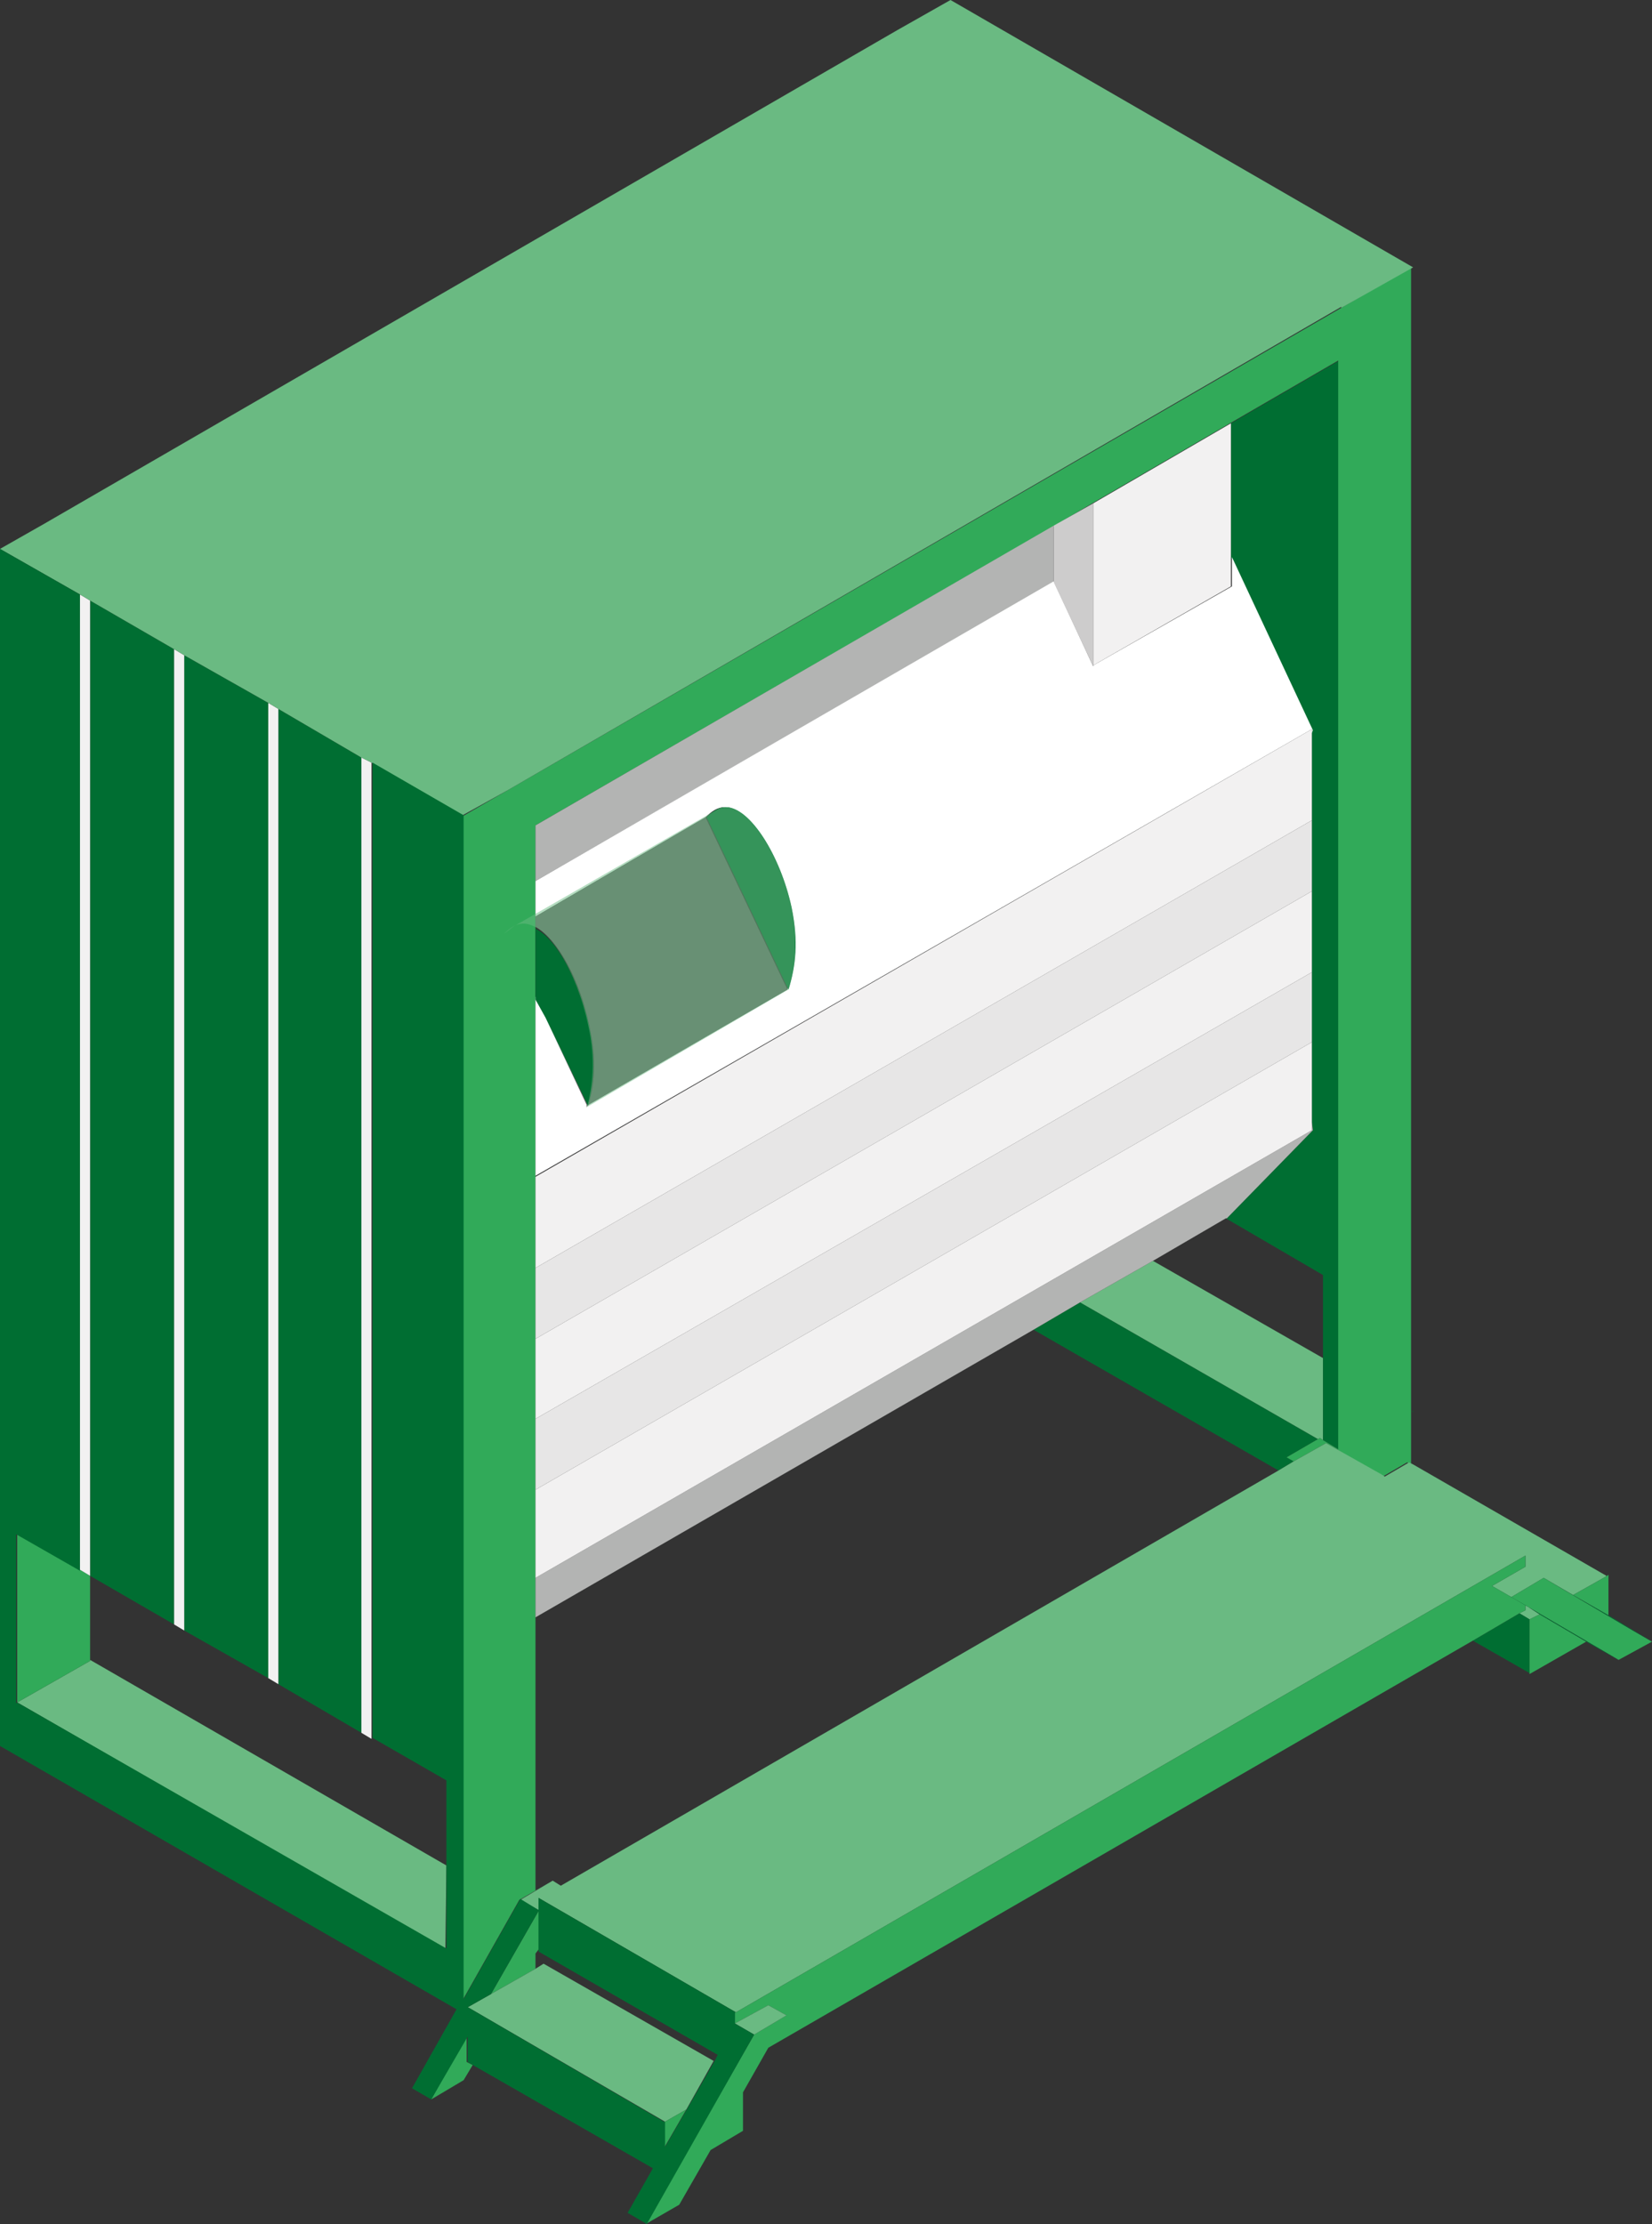 <?xml version="1.0" encoding="utf-8"?>
<!-- Generator: Adobe Illustrator 23.0.3, SVG Export Plug-In . SVG Version: 6.00 Build 0)  -->
<svg version="1.1" xmlns="http://www.w3.org/2000/svg" xmlns:xlink="http://www.w3.org/1999/xlink" x="0px" y="0px"
	 viewBox="0 0 163.2 219.6" style="enable-background:new 0 0 163.2 219.6;" xml:space="preserve">
<rect x="0" y="0" width="163.2" height="219.6" fill="#333333" stroke="none"/>
<style type="text/css">
	.st0{fill:#FFFFFF;}
	.st1{fill:none;stroke:#808080;stroke-width:0.106;stroke-miterlimit:10;}
	.st2{fill:none;}
	.st3{fill:#006E32;}
	.st4{fill:#6ABA82;}
	.st5{fill:#31AA59;}
	.st6{fill:#B3B4B3;}
	.st7{fill:#CDCCCC;}
	.st8{fill:#F2F1F1;}
	.st9{fill:#676767;}
	.st10{fill:#E7E6E6;}
	.st11{fill:#868686;}
	.st12{fill:#D9D9D9;}
	.st13{fill:#751518;}
	.st14{fill:#CC5261;}
	.st15{fill:#BD1622;}
	.st16{fill:#3458A3;}
	.st17{fill:#BFC9E8;}
	.st18{fill:#9FABD8;}
	.st19{opacity:0.5;}
</style>
<g id="Capa_2">
</g>
<g id="Capa_1">
	<g>
		<polygon class="st2" points="52.9,194.4 53.7,193.9 70.5,203.5 70.8,202.9 53.2,192.8 53.2,192.5 52.9,192.9 		"/>
		<polygon class="st2" points="27.5,166.3 26.5,165.7 18.2,161 17.2,160.4 8.9,155.6 8.9,155.6 8.9,163.9 44.1,184.2 44.1,175.9 
			36.7,171.7 35.7,171.1 		"/>
		<polygon class="st2" points="55.4,186.2 126.3,145.2 102.1,131.3 52.9,159.7 52.9,172.7 52.9,172.8 52.9,172.8 52.9,172.8 
			52.9,186.7 54.6,185.7 54.6,185.7 54.6,185.7 		"/>
		<polygon class="st2" points="130.7,125.9 121.1,120.3 113.9,124.5 130.7,134.1 		"/>
		<polygon class="st3" points="130.2,142.1 106.7,128.6 102.1,131.3 126.3,145.2 127.8,144.3 127.1,143.9 		"/>
		<polygon class="st4" points="130.4,142 130.7,142.2 130.7,134.1 113.9,124.5 106.7,128.6 130.2,142.1 		"/>
		<polygon class="st4" points="139.6,139.3 139.6,139.3 139.6,139.3 		"/>
		<polygon class="st3" points="139.5,139.4 139.6,139.4 139.6,139.3 		"/>
		<polygon class="st5" points="93.9,0 93.9,0 93.9,0 		"/>
		<polygon class="st3" points="139.6,122.7 139.6,122.7 139.6,122.7 139.6,122.7 		"/>
		<polygon class="st3" points="129.6,72.1 129.6,72.4 129.6,110.8 129.7,111.6 121.2,120.3 121.1,120.3 130.7,125.9 130.7,134.1 
			130.7,142.2 132.2,143.1 132.2,143.1 136.5,145.6 136.8,145.8 136.8,145.8 132.3,143.2 132.3,126.8 132.3,126.8 132.3,35.6 
			121.6,41.8 121.6,55 		"/>
		<path class="st5" d="M132.5,30.4L132.5,30.4L50.2,78l0,0l-4.5,2.6v96.3l0,0v16.6l0,0v4l5.6-9.9l3.3-1.9l0,0l-1.7,1v-13.9l0,0l0,0
			l0,0v-13.1v-3.9v-8.7v-7v-8v-7v-9V98.5v-7v-1V87v-5.5l51.1-29.5l3.9-2.3l0,0l13.6-7.9l10.7-6.2v91.2l0,0v16.4l4.4,2.6l2.4-1.4
			l0.4,0.2l0,0v-5.4l0,0v0v-16.5l0,0l0,0l0,0V26.4L132.5,30.4z M139.5,139.4L139.5,139.4L139.5,139.4L139.5,139.4z"/>
		<polygon class="st6" points="104.1,57.5 104.1,57.5 104.1,51.9 52.9,81.5 52.9,87 		"/>
		<polygon class="st6" points="108,55.2 108,49.7 108,49.7 108,55.2 		"/>
		<path class="st0" d="M129.6,72v0.4l0.1-0.3l-8-17.1v2.9L108,65.7V55.2l0,0l0,10.6l-3.9-8.4L52.9,87v3.5l16.8-9.8
			c0.6-0.6,1.2-1,1.9-1c2.4,0,5.4,4.8,6.5,9.9c0.7,3.4,0.4,5.8-0.3,8.1l-0.4-0.8l0.4,0.8l-19.7,11.4c0,0,0,0.1,0,0.1l0-0.1l-0.1,0
			l0,0.1l-0.1,0l0.1-0.1l-4.1-8.7l-1-2v17.7L129.6,72z"/>
		<polygon class="st7" points="104.1,57.5 108,65.8 108,55.2 108,49.7 104.1,51.9 104.1,57.5 		"/>
		<polygon class="st8" points="108,65.7 121.6,57.9 121.6,55 121.6,41.8 108,49.7 108,55.2 		"/>
		<polygon class="st9" points="58,109.3 58,109.2 57.9,109.3 		"/>
		<polygon class="st9" points="58,109.2 58.1,109.2 53.9,100.5 		"/>
		<path class="st9" d="M58.2,101.2c0.8,3.5,0.5,6.1-0.1,7.9l19.7-11.4l-0.4-0.8l-7.7-16.2c0,0,0,0,0,0l-16.8,9.8v1
			C55.1,92.7,57.3,96.8,58.2,101.2z"/>
		<path class="st3" d="M77.5,96.9l0.4,0.8c0.7-2.3,1-4.7,0.3-8.1c-1.1-5.1-4.1-9.9-6.5-9.9c-0.7,0-1.3,0.4-1.9,1c0,0,0,0,0,0
			L77.5,96.9z"/>
		<path class="st3" d="M53.9,100.5l4.2,8.7l0,0.1c0,0,0-0.1,0-0.1c0.5-1.9,0.8-4.5,0.1-7.9c-1-4.4-3.1-8.5-5.3-9.6v7L53.9,100.5z"/>
		<polygon class="st6" points="106.7,128.6 113.9,124.5 121.1,120.3 121.2,120.3 129.7,111.6 129.6,110.8 129.6,111.6 52.9,155.8 
			52.9,159.7 102.1,131.3 		"/>
		<polygon class="st8" points="129.6,111.6 129.6,110.8 129.6,72.4 129.6,72 52.9,116.2 52.9,125.2 129.6,81 129.6,88 52.9,132.2 
			52.9,140.1 129.6,96 129.6,102.9 52.9,147.1 52.9,155.8 		"/>
		<polygon class="st10" points="129.6,102.9 129.6,96 52.9,140.1 52.9,147.1 		"/>
		<polygon class="st10" points="129.6,88 129.6,81 52.9,125.2 52.9,132.2 		"/>
		<polygon class="st5" points="0,172.4 0.1,172.4 0,172.4 		"/>
		<polygon class="st4" points="8.9,163.9 8.9,164 8.9,164 8.9,164 8.9,164 1.7,168.1 44,192.5 44.1,184.2 		"/>
		<polygon class="st5" points="0,167.2 0,167.2 0,167.2 		"/>
		<polygon class="st3" points="8.9,164 8.9,164 8.9,164 		"/>
		<polygon class="st5" points="8.9,164 8.9,164 8.9,164 8.9,163.9 8.9,155.6 7.9,155 1.7,151.4 1.7,168.1 1.7,168.1 		"/>
		<polygon class="st5" points="44.1,192.5 44.1,192.5 44.1,192.5 		"/>
		<polygon class="st5" points="0.1,150.5 0,150.5 0,150.5 		"/>
		<polygon class="st3" points="52.9,172.8 52.9,172.8 52.9,172.8 52.9,172.8 		"/>
		<polygon class="st3" points="8.9,155.6 17.2,160.4 17.2,64.1 8.9,59.3 		"/>
		<polygon class="st3" points="18.2,161 26.5,165.7 26.5,69.4 18.2,64.7 		"/>
		<polygon class="st3" points="27.5,166.3 35.7,171.1 35.7,74.8 27.5,70 		"/>
		<polygon class="st8" points="8.9,155.6 8.9,155.6 8.9,59.3 7.9,58.7 7.9,155 		"/>
		<polygon class="st8" points="17.2,160.4 18.2,161 18.2,64.7 17.2,64.1 		"/>
		<polygon class="st8" points="26.5,165.7 27.5,166.3 27.5,70 26.5,69.4 		"/>
		<polygon class="st8" points="35.7,171.1 36.7,171.7 36.7,75.3 35.7,74.8 		"/>
		<polygon class="st4" points="7.9,58.7 8.9,59.3 17.2,64.1 18.2,64.7 26.5,69.4 27.5,70 35.7,74.8 36.7,75.3 45.7,80.5 50.2,78 
			50.2,78 132.5,30.3 132.5,30.4 139.6,26.4 93.9,0 93.9,0 93.9,0 88.6,3 88.6,3 4.4,51.7 4.4,51.7 0,54.2 		"/>
		<polygon class="st5" points="132.2,143.1 132.2,143.1 130.7,142.2 130.4,142 130.2,142.1 127.1,143.9 127.8,144.3 131,142.5 
			136.5,145.6 		"/>
		<polygon class="st4" points="150.1,159.3 151.1,159.9 152.1,159.4 150.7,158.5 150.7,159 		"/>
		<polygon class="st4" points="139.2,144.4 136.8,145.8 136.8,145.8 136.5,145.6 131,142.5 127.8,144.3 126.3,145.2 55.4,186.2 
			54.6,185.7 54.6,185.7 51.4,187.6 53.2,188.6 53.2,187.4 72.7,198.7 150.7,153.6 150.7,154.7 150.7,154.7 147.4,156.6 
			149.3,157.7 152.5,155.8 152.5,155.8 155.4,157.5 158.6,155.7 158.7,155.6 139.6,144.6 		"/>
		<polygon class="st3" points="151.1,165.3 151.1,165.3 151.1,165.3 		"/>
		<polygon class="st3" points="151.1,160 151.1,159.9 150.1,159.3 145.5,162 151.1,165.2 		"/>
		<polygon class="st5" points="152.1,159.4 151.1,159.9 151.1,160 151.1,165.2 151.1,165.3 151.1,165.3 151.1,165.3 156.7,162.1 		
			"/>
		<polygon class="st5" points="158.9,159.5 158.9,155.5 158.6,155.7 155.4,157.5 		"/>
		<polygon class="st5" points="52.9,194.4 52.9,192.9 53.2,192.5 53.2,188.7 48.5,196.9 		"/>
		<polygon class="st5" points="46.1,203.6 46.1,201 42.6,207.3 45.8,205.4 46.7,203.9 		"/>
		<polygon class="st4" points="70.5,203.5 53.7,193.9 52.9,194.4 48.5,196.9 46.2,198.2 46.4,198.3 65.7,209.5 67.8,208.3 		"/>
		<polygon class="st5" points="67.8,208.3 65.7,209.5 65.6,209.5 65.6,212.1 		"/>
		<polygon class="st5" points="150.1,159.3 150.7,159 150.7,158.5 147.4,156.6 150.7,154.7 150.7,154.7 150.7,153.6 72.7,198.7 
			72.6,198.7 72.6,199.8 72.6,199.8 75.9,198 77.7,199 74.5,200.9 63.8,219.6 67.1,217.7 70.2,212.3 73.4,210.4 73.4,206.6 
			75.9,202.2 145.5,162 		"/>
		<polygon class="st5" points="62,218.5 62,218.5 62,218.5 		"/>
		<polygon class="st4" points="74.5,200.9 77.7,199 75.9,198 72.6,199.8 		"/>
		<path class="st3" d="M74.5,200.9l-1.9-1.1l0,0v-1.1l0.1,0l-19.5-11.3l0,1.2l-1.8-1.1l-5.6,9.9v-4l0,0v-16.6l0,0V80.5l-9-5.2v96.3
			l7.3,4.2l0,8.3l0,8.3L1.7,168.1l-0.1,0.1v-16.7l6.3,3.6V58.7L0,54.2l0,96.3l0,0l0,16.7l0,0l0,5.2l0,0l0,0l45.1,26l-4.4,7.8
			l1.9,1.1l3.6-6.2l0,2.5l0.5,0.3l17.8,10.2l-2.5,4.4l0,0h0l1.9,1.1L74.5,200.9z M0.1,150.5L0.1,150.5L0.1,150.5L0.1,150.5z
			 M0,167.2L0,167.2L0,167.2L0,167.2z M44.1,192.5L44.1,192.5L44.1,192.5L44.1,192.5z M65.6,209.5L65.6,209.5l-19.2-11.2l-0.2-0.1
			l2.3-1.3l4.7-8.2l0,3.8l0,0.2l17.7,10.2l-0.3,0.6l-2.7,4.7l-2.2,3.8V209.5z"/>
		<polygon class="st5" points="161.3,161 152.5,155.8 149.3,157.7 159.9,163.9 163.2,162.1 		"/>
		<polygon class="st3" points="155.4,157.5 152.5,155.8 152.5,155.8 161.3,161 163.2,162.1 158.9,159.5 		"/>
		<polygon class="st3" points="149.3,157.7 147.4,156.6 150.7,158.5 152.1,159.4 156.7,162.1 158.1,162.9 159.9,163.9 		"/>
	</g>
	<g class="st19">
		<path class="st4" d="M49.8,92.2c0.6-0.6,1.2-1,1.9-1c2.5,0,5.3,4.8,6.4,10c0.8,3.5,0.4,6.2-0.1,8.1l19.9-11.6
			c0.6-1.9,1-4.6,0.3-8.1c-1.1-5.1-4.1-9.8-6.4-9.9c-0.6,0-0.9,0.2-0.9,0.2L50.7,91.5L49.8,92.2z"/>
	</g>
</g>
</svg>
